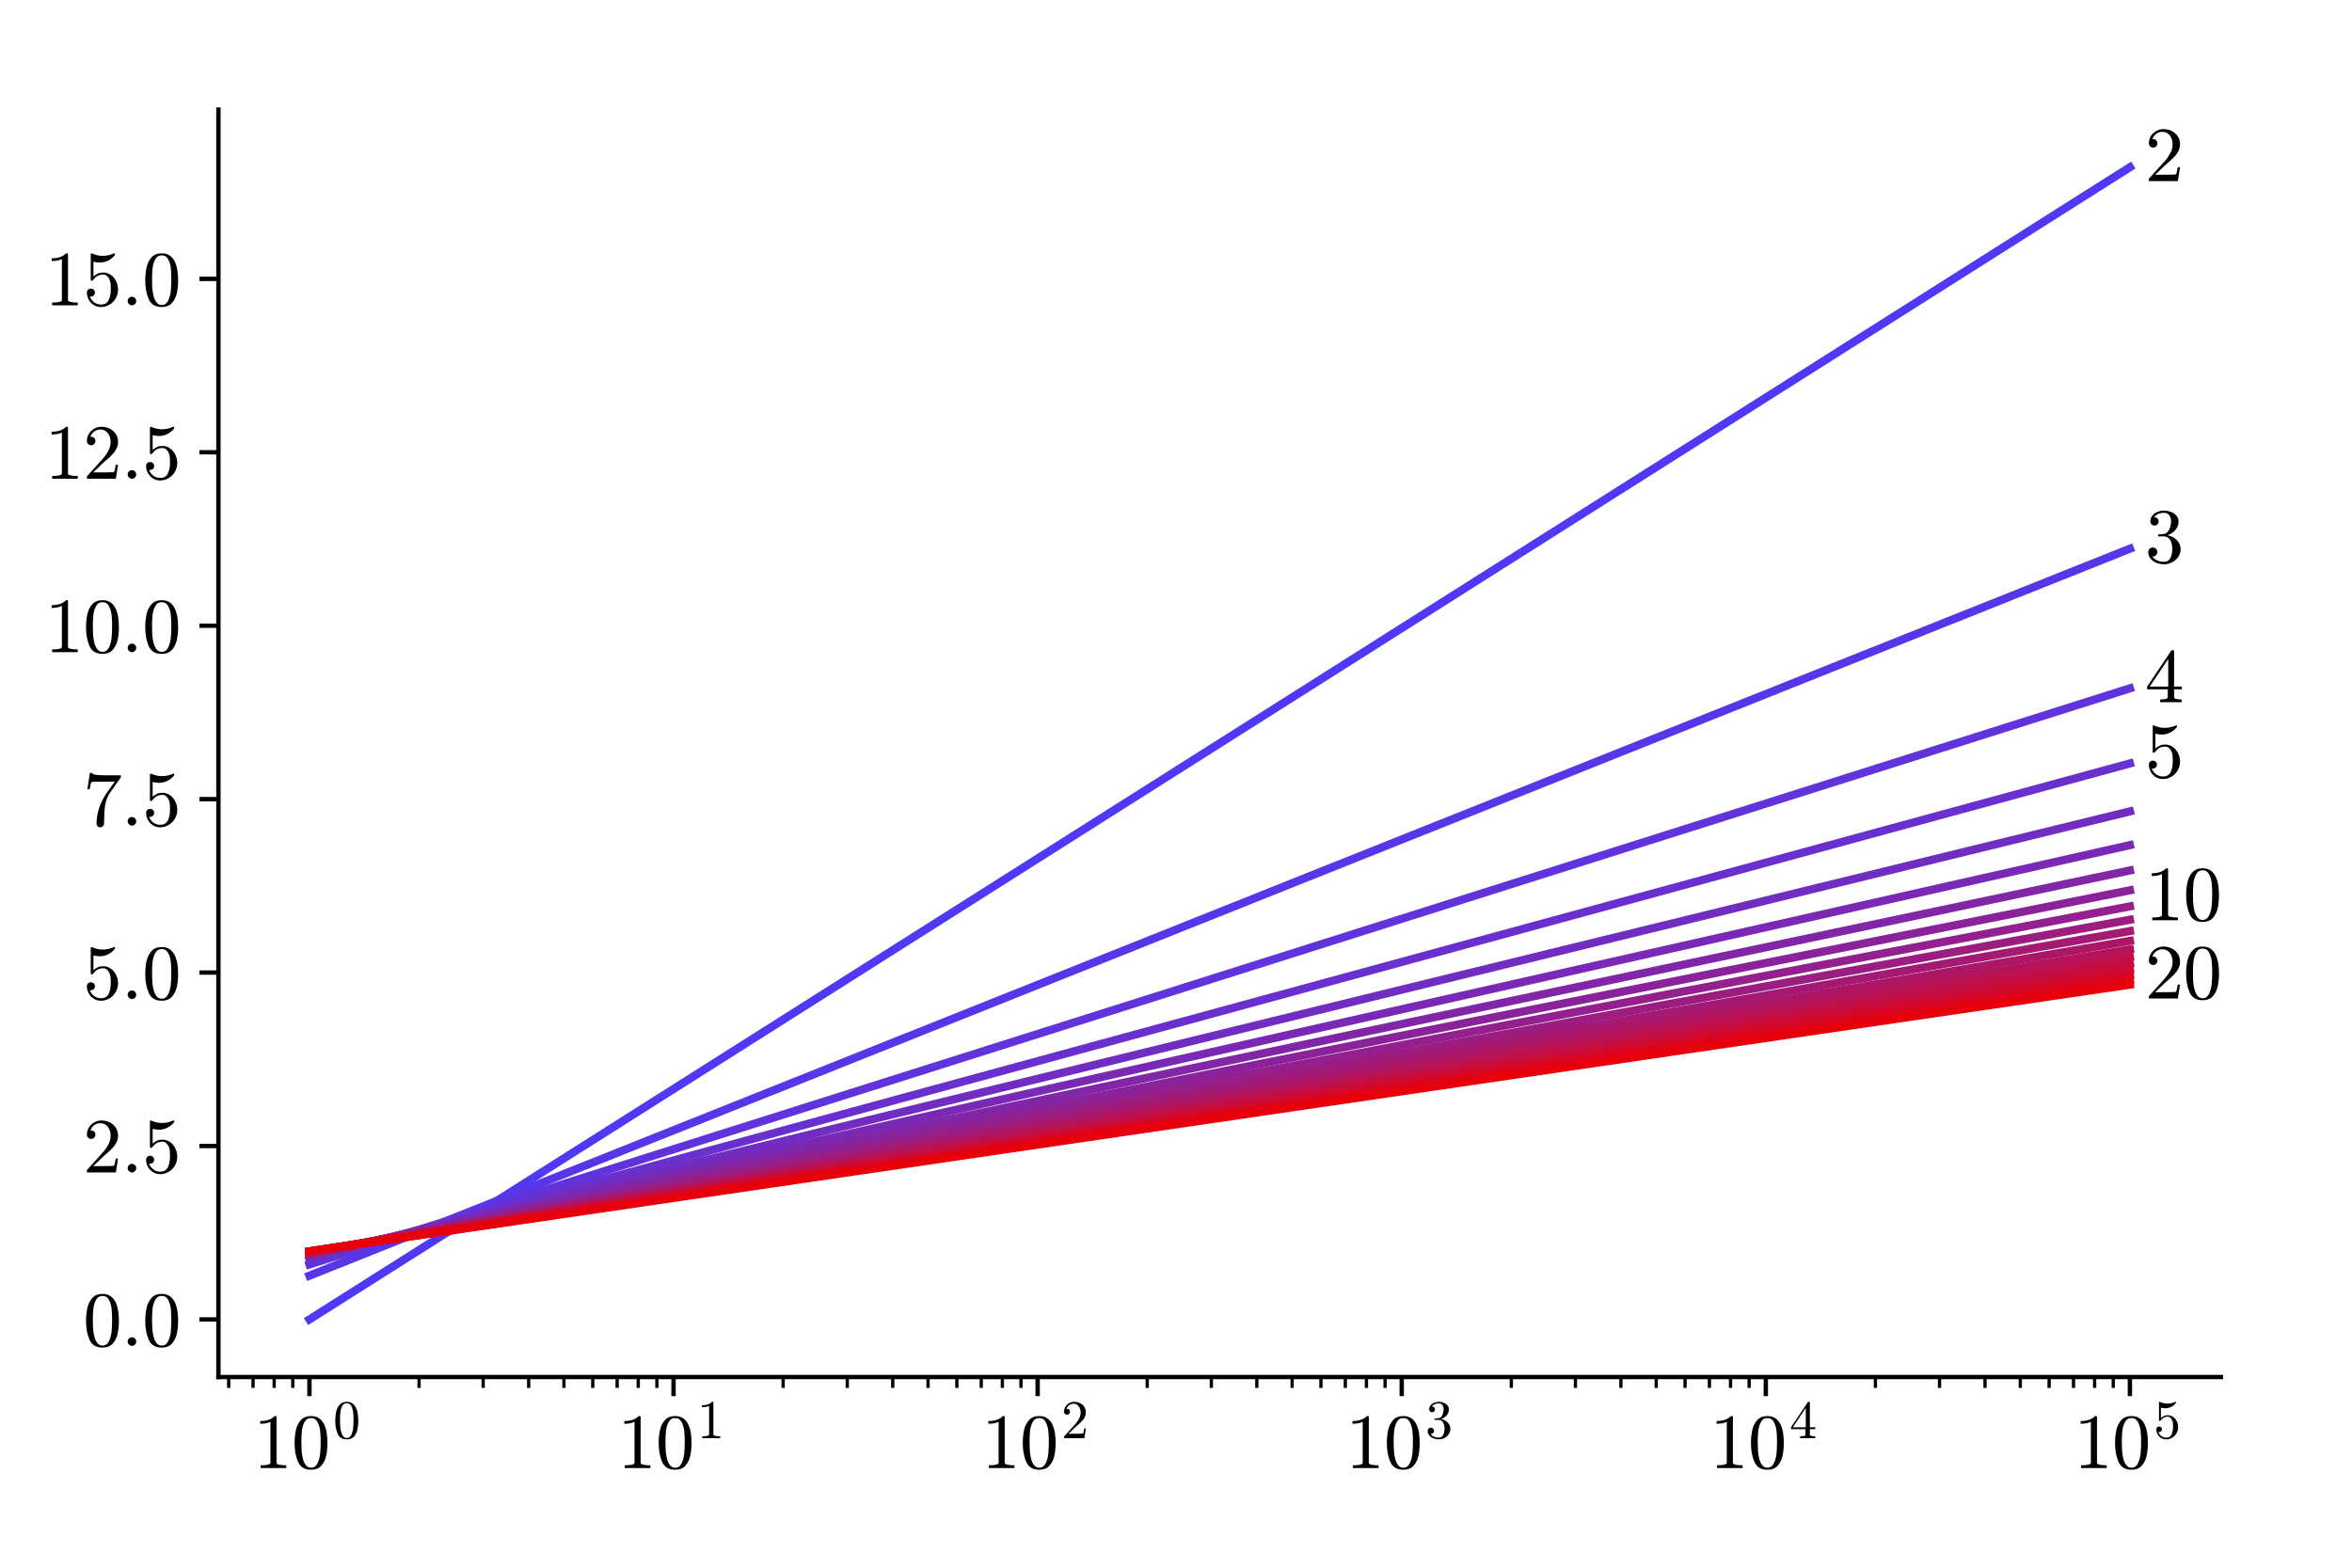 <?xml version="1.0" encoding="utf-8" standalone="no"?>
<!DOCTYPE svg PUBLIC "-//W3C//DTD SVG 1.1//EN"
  "http://www.w3.org/Graphics/SVG/1.1/DTD/svg11.dtd">
<svg xmlns:xlink="http://www.w3.org/1999/xlink" width="432pt" height="288pt" viewBox="0 0 432 288" xmlns="http://www.w3.org/2000/svg" version="1.1">
 <defs>
  <style type="text/css">*{stroke-linejoin: round; stroke-linecap: butt}</style>
 </defs>
 <g id="figure_1">
  <g id="patch_1">
   <path d="M 0 288 
L 432 288 
L 432 0 
L 0 0 
z
" style="fill: #ffffff"/>
  </g>
  <g id="axes_1">
   <g id="patch_2">
    <path d="M 40.12 252.976 
L 407.925 252.976 
L 407.925 20.132 
L 40.12 20.132 
z
" style="fill: #ffffff"/>
   </g>
   <g id="matplotlib.axis_1">
    <g id="xtick_1">
     <g id="line2d_1">
      <defs>
       <path id="mccd104092f" d="M 0 0 
L 0 3.5 
" style="stroke: #000000; stroke-width: 0.8"/>
      </defs>
      <g>
       <use xlink:href="#mccd104092f" x="56.838" y="252.976" style="stroke: #000000; stroke-width: 0.8"/>
      </g>
     </g>
     <g id="text_1">
      <!-- $\mathdefault{10^{0}}$ -->
      <g transform="translate(46.548 269.722) scale(0.14 -0.14)">
       <defs>
        <path id="Cmr10-31" d="M 594 0 
L 594 225 
Q 1394 225 1394 428 
L 1394 3788 
Q 1063 3628 556 3628 
L 556 3853 
Q 1341 3853 1741 4263 
L 1831 4263 
Q 1853 4263 1873 4245 
Q 1894 4228 1894 4206 
L 1894 428 
Q 1894 225 2694 225 
L 2694 0 
L 594 0 
z
" transform="scale(0.016)"/>
        <path id="Cmr10-30" d="M 1600 -141 
Q 816 -141 533 504 
Q 250 1150 250 2041 
Q 250 2597 351 3087 
Q 453 3578 754 3920 
Q 1056 4263 1600 4263 
Q 2022 4263 2290 4056 
Q 2559 3850 2700 3523 
Q 2841 3197 2892 2823 
Q 2944 2450 2944 2041 
Q 2944 1491 2842 1011 
Q 2741 531 2444 195 
Q 2147 -141 1600 -141 
z
M 1600 25 
Q 1956 25 2131 390 
Q 2306 756 2347 1200 
Q 2388 1644 2388 2144 
Q 2388 2625 2347 3031 
Q 2306 3438 2132 3767 
Q 1959 4097 1600 4097 
Q 1238 4097 1063 3765 
Q 888 3434 847 3029 
Q 806 2625 806 2144 
Q 806 1788 823 1472 
Q 841 1156 916 820 
Q 991 484 1158 254 
Q 1325 25 1600 25 
z
" transform="scale(0.016)"/>
       </defs>
       <use xlink:href="#Cmr10-31" transform="translate(0 0.223)"/>
       <use xlink:href="#Cmr10-30" transform="translate(50 0.223)"/>
       <use xlink:href="#Cmr10-30" transform="translate(104.567 39.373) scale(0.7)"/>
      </g>
     </g>
    </g>
    <g id="xtick_2">
     <g id="line2d_2">
      <g>
       <use xlink:href="#mccd104092f" x="123.712" y="252.976" style="stroke: #000000; stroke-width: 0.8"/>
      </g>
     </g>
     <g id="text_2">
      <!-- $\mathdefault{10^{1}}$ -->
      <g transform="translate(113.422 269.722) scale(0.14 -0.14)">
       <use xlink:href="#Cmr10-31" transform="translate(0 0.223)"/>
       <use xlink:href="#Cmr10-30" transform="translate(50 0.223)"/>
       <use xlink:href="#Cmr10-31" transform="translate(104.567 39.373) scale(0.7)"/>
      </g>
     </g>
    </g>
    <g id="xtick_3">
     <g id="line2d_3">
      <g>
       <use xlink:href="#mccd104092f" x="190.586" y="252.976" style="stroke: #000000; stroke-width: 0.8"/>
      </g>
     </g>
     <g id="text_3">
      <!-- $\mathdefault{10^{2}}$ -->
      <g transform="translate(180.296 269.722) scale(0.14 -0.14)">
       <defs>
        <path id="Cmr10-32" d="M 319 0 
L 319 172 
Q 319 188 331 206 
L 1325 1306 
Q 1550 1550 1690 1715 
Q 1831 1881 1968 2097 
Q 2106 2313 2186 2536 
Q 2266 2759 2266 3009 
Q 2266 3272 2169 3511 
Q 2072 3750 1880 3894 
Q 1688 4038 1416 4038 
Q 1138 4038 916 3870 
Q 694 3703 603 3438 
Q 628 3444 672 3444 
Q 816 3444 917 3347 
Q 1019 3250 1019 3097 
Q 1019 2950 917 2848 
Q 816 2747 672 2747 
Q 522 2747 420 2851 
Q 319 2956 319 3097 
Q 319 3338 409 3548 
Q 500 3759 670 3923 
Q 841 4088 1055 4175 
Q 1269 4263 1509 4263 
Q 1875 4263 2190 4108 
Q 2506 3953 2690 3670 
Q 2875 3388 2875 3009 
Q 2875 2731 2753 2481 
Q 2631 2231 2440 2026 
Q 2250 1822 1953 1562 
Q 1656 1303 1563 1216 
L 838 519 
L 1453 519 
Q 1906 519 2211 526 
Q 2516 534 2534 550 
Q 2609 631 2688 1141 
L 2875 1141 
L 2694 0 
L 319 0 
z
" transform="scale(0.016)"/>
       </defs>
       <use xlink:href="#Cmr10-31" transform="translate(0 0.223)"/>
       <use xlink:href="#Cmr10-30" transform="translate(50 0.223)"/>
       <use xlink:href="#Cmr10-32" transform="translate(104.567 39.373) scale(0.7)"/>
      </g>
     </g>
    </g>
    <g id="xtick_4">
     <g id="line2d_4">
      <g>
       <use xlink:href="#mccd104092f" x="257.459" y="252.976" style="stroke: #000000; stroke-width: 0.8"/>
      </g>
     </g>
     <g id="text_4">
      <!-- $\mathdefault{10^{3}}$ -->
      <g transform="translate(247.169 269.722) scale(0.14 -0.14)">
       <defs>
        <path id="Cmr10-33" d="M 609 494 
Q 759 275 1012 169 
Q 1266 63 1556 63 
Q 1928 63 2084 380 
Q 2241 697 2241 1100 
Q 2241 1281 2208 1462 
Q 2175 1644 2097 1800 
Q 2019 1956 1883 2050 
Q 1747 2144 1550 2144 
L 1125 2144 
Q 1069 2144 1069 2203 
L 1069 2259 
Q 1069 2309 1125 2309 
L 1478 2338 
Q 1703 2338 1851 2506 
Q 2000 2675 2069 2917 
Q 2138 3159 2138 3378 
Q 2138 3684 1994 3881 
Q 1850 4078 1556 4078 
Q 1313 4078 1091 3986 
Q 869 3894 738 3706 
Q 750 3709 759 3711 
Q 769 3713 781 3713 
Q 925 3713 1022 3613 
Q 1119 3513 1119 3372 
Q 1119 3234 1022 3134 
Q 925 3034 781 3034 
Q 641 3034 541 3134 
Q 441 3234 441 3372 
Q 441 3647 606 3850 
Q 772 4053 1033 4158 
Q 1294 4263 1556 4263 
Q 1750 4263 1965 4205 
Q 2181 4147 2356 4039 
Q 2531 3931 2642 3762 
Q 2753 3594 2753 3378 
Q 2753 3109 2633 2881 
Q 2513 2653 2303 2487 
Q 2094 2322 1844 2241 
Q 2122 2188 2372 2031 
Q 2622 1875 2773 1631 
Q 2925 1388 2925 1106 
Q 2925 753 2731 467 
Q 2538 181 2222 20 
Q 1906 -141 1556 -141 
Q 1256 -141 954 -26 
Q 653 88 461 316 
Q 269 544 269 863 
Q 269 1022 375 1128 
Q 481 1234 641 1234 
Q 744 1234 830 1186 
Q 916 1138 964 1050 
Q 1013 963 1013 863 
Q 1013 706 903 600 
Q 794 494 641 494 
L 609 494 
z
" transform="scale(0.016)"/>
       </defs>
       <use xlink:href="#Cmr10-31" transform="translate(0 0.223)"/>
       <use xlink:href="#Cmr10-30" transform="translate(50 0.223)"/>
       <use xlink:href="#Cmr10-33" transform="translate(104.567 39.373) scale(0.7)"/>
      </g>
     </g>
    </g>
    <g id="xtick_5">
     <g id="line2d_5">
      <g>
       <use xlink:href="#mccd104092f" x="324.333" y="252.976" style="stroke: #000000; stroke-width: 0.8"/>
      </g>
     </g>
     <g id="text_5">
      <!-- $\mathdefault{10^{4}}$ -->
      <g transform="translate(314.043 269.722) scale(0.14 -0.14)">
       <defs>
        <path id="Cmr10-34" d="M 178 1056 
L 178 1281 
L 2156 4231 
Q 2178 4263 2222 4263 
L 2316 4263 
Q 2388 4263 2388 4191 
L 2388 1281 
L 3016 1281 
L 3016 1056 
L 2388 1056 
L 2388 428 
Q 2388 297 2575 261 
Q 2763 225 3009 225 
L 3009 0 
L 1247 0 
L 1247 225 
Q 1494 225 1681 261 
Q 1869 297 1869 428 
L 1869 1056 
L 178 1056 
z
M 391 1281 
L 1906 1281 
L 1906 3547 
L 391 1281 
z
" transform="scale(0.016)"/>
       </defs>
       <use xlink:href="#Cmr10-31" transform="translate(0 0.223)"/>
       <use xlink:href="#Cmr10-30" transform="translate(50 0.223)"/>
       <use xlink:href="#Cmr10-34" transform="translate(104.567 39.373) scale(0.7)"/>
      </g>
     </g>
    </g>
    <g id="xtick_6">
     <g id="line2d_6">
      <g>
       <use xlink:href="#mccd104092f" x="391.207" y="252.976" style="stroke: #000000; stroke-width: 0.8"/>
      </g>
     </g>
     <g id="text_6">
      <!-- $\mathdefault{10^{5}}$ -->
      <g transform="translate(380.917 269.722) scale(0.14 -0.14)">
       <defs>
        <path id="Cmr10-35" d="M 556 728 
Q 622 541 758 387 
Q 894 234 1080 148 
Q 1266 63 1466 63 
Q 1928 63 2103 422 
Q 2278 781 2278 1294 
Q 2278 1516 2270 1667 
Q 2263 1819 2228 1959 
Q 2169 2184 2020 2353 
Q 1872 2522 1656 2522 
Q 1441 2522 1286 2456 
Q 1131 2391 1034 2303 
Q 938 2216 863 2119 
Q 788 2022 769 2016 
L 697 2016 
Q 681 2016 657 2036 
Q 634 2056 634 2075 
L 634 4213 
Q 634 4228 654 4245 
Q 675 4263 697 4263 
L 716 4263 
Q 1147 4056 1631 4056 
Q 2106 4056 2547 4263 
L 2566 4263 
Q 2588 4263 2606 4247 
Q 2625 4231 2625 4213 
L 2625 4153 
Q 2625 4122 2613 4122 
Q 2394 3831 2064 3668 
Q 1734 3506 1381 3506 
Q 1125 3506 856 3578 
L 856 2369 
Q 1069 2541 1236 2614 
Q 1403 2688 1663 2688 
Q 2016 2688 2295 2484 
Q 2575 2281 2725 1954 
Q 2875 1628 2875 1288 
Q 2875 903 2686 575 
Q 2497 247 2172 53 
Q 1847 -141 1466 -141 
Q 1150 -141 886 21 
Q 622 184 470 459 
Q 319 734 319 1044 
Q 319 1188 412 1278 
Q 506 1369 647 1369 
Q 788 1369 883 1276 
Q 978 1184 978 1044 
Q 978 906 883 811 
Q 788 716 647 716 
Q 625 716 597 720 
Q 569 725 556 728 
z
" transform="scale(0.016)"/>
       </defs>
       <use xlink:href="#Cmr10-31" transform="translate(0 0.223)"/>
       <use xlink:href="#Cmr10-30" transform="translate(50 0.223)"/>
       <use xlink:href="#Cmr10-35" transform="translate(104.567 39.373) scale(0.7)"/>
      </g>
     </g>
    </g>
    <g id="xtick_7">
     <g id="line2d_7">
      <defs>
       <path id="m9eff5c695e" d="M 0 0 
L 0 2 
" style="stroke: #000000; stroke-width: 0.6"/>
      </defs>
      <g>
       <use xlink:href="#m9eff5c695e" x="42.003" y="252.976" style="stroke: #000000; stroke-width: 0.6"/>
      </g>
     </g>
    </g>
    <g id="xtick_8">
     <g id="line2d_8">
      <g>
       <use xlink:href="#m9eff5c695e" x="46.48" y="252.976" style="stroke: #000000; stroke-width: 0.6"/>
      </g>
     </g>
    </g>
    <g id="xtick_9">
     <g id="line2d_9">
      <g>
       <use xlink:href="#m9eff5c695e" x="50.358" y="252.976" style="stroke: #000000; stroke-width: 0.6"/>
      </g>
     </g>
    </g>
    <g id="xtick_10">
     <g id="line2d_10">
      <g>
       <use xlink:href="#m9eff5c695e" x="53.778" y="252.976" style="stroke: #000000; stroke-width: 0.6"/>
      </g>
     </g>
    </g>
    <g id="xtick_11">
     <g id="line2d_11">
      <g>
       <use xlink:href="#m9eff5c695e" x="76.969" y="252.976" style="stroke: #000000; stroke-width: 0.6"/>
      </g>
     </g>
    </g>
    <g id="xtick_12">
     <g id="line2d_12">
      <g>
       <use xlink:href="#m9eff5c695e" x="88.745" y="252.976" style="stroke: #000000; stroke-width: 0.6"/>
      </g>
     </g>
    </g>
    <g id="xtick_13">
     <g id="line2d_13">
      <g>
       <use xlink:href="#m9eff5c695e" x="97.1" y="252.976" style="stroke: #000000; stroke-width: 0.6"/>
      </g>
     </g>
    </g>
    <g id="xtick_14">
     <g id="line2d_14">
      <g>
       <use xlink:href="#m9eff5c695e" x="103.581" y="252.976" style="stroke: #000000; stroke-width: 0.6"/>
      </g>
     </g>
    </g>
    <g id="xtick_15">
     <g id="line2d_15">
      <g>
       <use xlink:href="#m9eff5c695e" x="108.876" y="252.976" style="stroke: #000000; stroke-width: 0.6"/>
      </g>
     </g>
    </g>
    <g id="xtick_16">
     <g id="line2d_16">
      <g>
       <use xlink:href="#m9eff5c695e" x="113.353" y="252.976" style="stroke: #000000; stroke-width: 0.6"/>
      </g>
     </g>
    </g>
    <g id="xtick_17">
     <g id="line2d_17">
      <g>
       <use xlink:href="#m9eff5c695e" x="117.231" y="252.976" style="stroke: #000000; stroke-width: 0.6"/>
      </g>
     </g>
    </g>
    <g id="xtick_18">
     <g id="line2d_18">
      <g>
       <use xlink:href="#m9eff5c695e" x="120.652" y="252.976" style="stroke: #000000; stroke-width: 0.6"/>
      </g>
     </g>
    </g>
    <g id="xtick_19">
     <g id="line2d_19">
      <g>
       <use xlink:href="#m9eff5c695e" x="143.843" y="252.976" style="stroke: #000000; stroke-width: 0.6"/>
      </g>
     </g>
    </g>
    <g id="xtick_20">
     <g id="line2d_20">
      <g>
       <use xlink:href="#m9eff5c695e" x="155.619" y="252.976" style="stroke: #000000; stroke-width: 0.6"/>
      </g>
     </g>
    </g>
    <g id="xtick_21">
     <g id="line2d_21">
      <g>
       <use xlink:href="#m9eff5c695e" x="163.974" y="252.976" style="stroke: #000000; stroke-width: 0.6"/>
      </g>
     </g>
    </g>
    <g id="xtick_22">
     <g id="line2d_22">
      <g>
       <use xlink:href="#m9eff5c695e" x="170.455" y="252.976" style="stroke: #000000; stroke-width: 0.6"/>
      </g>
     </g>
    </g>
    <g id="xtick_23">
     <g id="line2d_23">
      <g>
       <use xlink:href="#m9eff5c695e" x="175.75" y="252.976" style="stroke: #000000; stroke-width: 0.6"/>
      </g>
     </g>
    </g>
    <g id="xtick_24">
     <g id="line2d_24">
      <g>
       <use xlink:href="#m9eff5c695e" x="180.227" y="252.976" style="stroke: #000000; stroke-width: 0.6"/>
      </g>
     </g>
    </g>
    <g id="xtick_25">
     <g id="line2d_25">
      <g>
       <use xlink:href="#m9eff5c695e" x="184.105" y="252.976" style="stroke: #000000; stroke-width: 0.6"/>
      </g>
     </g>
    </g>
    <g id="xtick_26">
     <g id="line2d_26">
      <g>
       <use xlink:href="#m9eff5c695e" x="187.526" y="252.976" style="stroke: #000000; stroke-width: 0.6"/>
      </g>
     </g>
    </g>
    <g id="xtick_27">
     <g id="line2d_27">
      <g>
       <use xlink:href="#m9eff5c695e" x="210.717" y="252.976" style="stroke: #000000; stroke-width: 0.6"/>
      </g>
     </g>
    </g>
    <g id="xtick_28">
     <g id="line2d_28">
      <g>
       <use xlink:href="#m9eff5c695e" x="222.493" y="252.976" style="stroke: #000000; stroke-width: 0.6"/>
      </g>
     </g>
    </g>
    <g id="xtick_29">
     <g id="line2d_29">
      <g>
       <use xlink:href="#m9eff5c695e" x="230.848" y="252.976" style="stroke: #000000; stroke-width: 0.6"/>
      </g>
     </g>
    </g>
    <g id="xtick_30">
     <g id="line2d_30">
      <g>
       <use xlink:href="#m9eff5c695e" x="237.328" y="252.976" style="stroke: #000000; stroke-width: 0.6"/>
      </g>
     </g>
    </g>
    <g id="xtick_31">
     <g id="line2d_31">
      <g>
       <use xlink:href="#m9eff5c695e" x="242.623" y="252.976" style="stroke: #000000; stroke-width: 0.6"/>
      </g>
     </g>
    </g>
    <g id="xtick_32">
     <g id="line2d_32">
      <g>
       <use xlink:href="#m9eff5c695e" x="247.1" y="252.976" style="stroke: #000000; stroke-width: 0.6"/>
      </g>
     </g>
    </g>
    <g id="xtick_33">
     <g id="line2d_33">
      <g>
       <use xlink:href="#m9eff5c695e" x="250.979" y="252.976" style="stroke: #000000; stroke-width: 0.6"/>
      </g>
     </g>
    </g>
    <g id="xtick_34">
     <g id="line2d_34">
      <g>
       <use xlink:href="#m9eff5c695e" x="254.399" y="252.976" style="stroke: #000000; stroke-width: 0.6"/>
      </g>
     </g>
    </g>
    <g id="xtick_35">
     <g id="line2d_35">
      <g>
       <use xlink:href="#m9eff5c695e" x="277.59" y="252.976" style="stroke: #000000; stroke-width: 0.6"/>
      </g>
     </g>
    </g>
    <g id="xtick_36">
     <g id="line2d_36">
      <g>
       <use xlink:href="#m9eff5c695e" x="289.366" y="252.976" style="stroke: #000000; stroke-width: 0.6"/>
      </g>
     </g>
    </g>
    <g id="xtick_37">
     <g id="line2d_37">
      <g>
       <use xlink:href="#m9eff5c695e" x="297.721" y="252.976" style="stroke: #000000; stroke-width: 0.6"/>
      </g>
     </g>
    </g>
    <g id="xtick_38">
     <g id="line2d_38">
      <g>
       <use xlink:href="#m9eff5c695e" x="304.202" y="252.976" style="stroke: #000000; stroke-width: 0.6"/>
      </g>
     </g>
    </g>
    <g id="xtick_39">
     <g id="line2d_39">
      <g>
       <use xlink:href="#m9eff5c695e" x="309.497" y="252.976" style="stroke: #000000; stroke-width: 0.6"/>
      </g>
     </g>
    </g>
    <g id="xtick_40">
     <g id="line2d_40">
      <g>
       <use xlink:href="#m9eff5c695e" x="313.974" y="252.976" style="stroke: #000000; stroke-width: 0.6"/>
      </g>
     </g>
    </g>
    <g id="xtick_41">
     <g id="line2d_41">
      <g>
       <use xlink:href="#m9eff5c695e" x="317.852" y="252.976" style="stroke: #000000; stroke-width: 0.6"/>
      </g>
     </g>
    </g>
    <g id="xtick_42">
     <g id="line2d_42">
      <g>
       <use xlink:href="#m9eff5c695e" x="321.273" y="252.976" style="stroke: #000000; stroke-width: 0.6"/>
      </g>
     </g>
    </g>
    <g id="xtick_43">
     <g id="line2d_43">
      <g>
       <use xlink:href="#m9eff5c695e" x="344.464" y="252.976" style="stroke: #000000; stroke-width: 0.6"/>
      </g>
     </g>
    </g>
    <g id="xtick_44">
     <g id="line2d_44">
      <g>
       <use xlink:href="#m9eff5c695e" x="356.24" y="252.976" style="stroke: #000000; stroke-width: 0.6"/>
      </g>
     </g>
    </g>
    <g id="xtick_45">
     <g id="line2d_45">
      <g>
       <use xlink:href="#m9eff5c695e" x="364.595" y="252.976" style="stroke: #000000; stroke-width: 0.6"/>
      </g>
     </g>
    </g>
    <g id="xtick_46">
     <g id="line2d_46">
      <g>
       <use xlink:href="#m9eff5c695e" x="371.076" y="252.976" style="stroke: #000000; stroke-width: 0.6"/>
      </g>
     </g>
    </g>
    <g id="xtick_47">
     <g id="line2d_47">
      <g>
       <use xlink:href="#m9eff5c695e" x="376.371" y="252.976" style="stroke: #000000; stroke-width: 0.6"/>
      </g>
     </g>
    </g>
    <g id="xtick_48">
     <g id="line2d_48">
      <g>
       <use xlink:href="#m9eff5c695e" x="380.848" y="252.976" style="stroke: #000000; stroke-width: 0.6"/>
      </g>
     </g>
    </g>
    <g id="xtick_49">
     <g id="line2d_49">
      <g>
       <use xlink:href="#m9eff5c695e" x="384.726" y="252.976" style="stroke: #000000; stroke-width: 0.6"/>
      </g>
     </g>
    </g>
    <g id="xtick_50">
     <g id="line2d_50">
      <g>
       <use xlink:href="#m9eff5c695e" x="388.147" y="252.976" style="stroke: #000000; stroke-width: 0.6"/>
      </g>
     </g>
    </g>
   </g>
   <g id="matplotlib.axis_2">
    <g id="ytick_1">
     <g id="line2d_51">
      <defs>
       <path id="m7a2ce70384" d="M 0 0 
L -3.5 0 
" style="stroke: #000000; stroke-width: 0.8"/>
      </defs>
      <g>
       <use xlink:href="#m7a2ce70384" x="40.12" y="242.392" style="stroke: #000000; stroke-width: 0.8"/>
      </g>
     </g>
     <g id="text_7">
      <!-- 0.0 -->
      <g transform="translate(15.244 247.25) scale(0.14 -0.14)">
       <defs>
        <path id="Cmr10-2e" d="M 538 353 
Q 538 497 644 600 
Q 750 703 891 703 
Q 978 703 1062 656 
Q 1147 609 1194 525 
Q 1241 441 1241 353 
Q 1241 213 1137 106 
Q 1034 0 891 0 
Q 750 0 644 106 
Q 538 213 538 353 
z
" transform="scale(0.016)"/>
       </defs>
       <use xlink:href="#Cmr10-30"/>
       <use xlink:href="#Cmr10-2e" transform="translate(50 0)"/>
       <use xlink:href="#Cmr10-30" transform="translate(77.686 0)"/>
      </g>
     </g>
    </g>
    <g id="ytick_2">
     <g id="line2d_52">
      <g>
       <use xlink:href="#m7a2ce70384" x="40.12" y="210.532" style="stroke: #000000; stroke-width: 0.8"/>
      </g>
     </g>
     <g id="text_8">
      <!-- 2.5 -->
      <g transform="translate(15.244 215.389) scale(0.14 -0.14)">
       <use xlink:href="#Cmr10-32"/>
       <use xlink:href="#Cmr10-2e" transform="translate(50 0)"/>
       <use xlink:href="#Cmr10-35" transform="translate(77.686 0)"/>
      </g>
     </g>
    </g>
    <g id="ytick_3">
     <g id="line2d_53">
      <g>
       <use xlink:href="#m7a2ce70384" x="40.12" y="178.671" style="stroke: #000000; stroke-width: 0.8"/>
      </g>
     </g>
     <g id="text_9">
      <!-- 5.0 -->
      <g transform="translate(15.244 183.529) scale(0.14 -0.14)">
       <use xlink:href="#Cmr10-35"/>
       <use xlink:href="#Cmr10-2e" transform="translate(50 0)"/>
       <use xlink:href="#Cmr10-30" transform="translate(77.686 0)"/>
      </g>
     </g>
    </g>
    <g id="ytick_4">
     <g id="line2d_54">
      <g>
       <use xlink:href="#m7a2ce70384" x="40.12" y="146.811" style="stroke: #000000; stroke-width: 0.8"/>
      </g>
     </g>
     <g id="text_10">
      <!-- 7.5 -->
      <g transform="translate(15.244 151.668) scale(0.14 -0.14)">
       <defs>
        <path id="Cmr10-37" d="M 1113 166 
Q 1113 522 1175 862 
Q 1238 1203 1358 1536 
Q 1478 1869 1648 2189 
Q 1819 2509 2022 2791 
L 2606 3603 
L 1875 3603 
Q 738 3603 703 3572 
Q 619 3469 544 2981 
L 359 2981 
L 569 4325 
L 756 4325 
L 756 4306 
Q 756 4191 1147 4156 
Q 1538 4122 1913 4122 
L 3103 4122 
L 3103 3956 
Q 3103 3950 3101 3947 
Q 3100 3944 3097 3938 
L 2216 2700 
Q 1891 2219 1809 1631 
Q 1728 1044 1728 166 
Q 1728 41 1637 -50 
Q 1547 -141 1422 -141 
Q 1294 -141 1203 -50 
Q 1113 41 1113 166 
z
" transform="scale(0.016)"/>
       </defs>
       <use xlink:href="#Cmr10-37"/>
       <use xlink:href="#Cmr10-2e" transform="translate(50 0)"/>
       <use xlink:href="#Cmr10-35" transform="translate(77.686 0)"/>
      </g>
     </g>
    </g>
    <g id="ytick_5">
     <g id="line2d_55">
      <g>
       <use xlink:href="#m7a2ce70384" x="40.12" y="114.95" style="stroke: #000000; stroke-width: 0.8"/>
      </g>
     </g>
     <g id="text_11">
      <!-- 10.0 -->
      <g transform="translate(8.244 119.808) scale(0.14 -0.14)">
       <use xlink:href="#Cmr10-31"/>
       <use xlink:href="#Cmr10-30" transform="translate(50 0)"/>
       <use xlink:href="#Cmr10-2e" transform="translate(100 0)"/>
       <use xlink:href="#Cmr10-30" transform="translate(127.686 0)"/>
      </g>
     </g>
    </g>
    <g id="ytick_6">
     <g id="line2d_56">
      <g>
       <use xlink:href="#m7a2ce70384" x="40.12" y="83.09" style="stroke: #000000; stroke-width: 0.8"/>
      </g>
     </g>
     <g id="text_12">
      <!-- 12.5 -->
      <g transform="translate(8.244 87.947) scale(0.14 -0.14)">
       <use xlink:href="#Cmr10-31"/>
       <use xlink:href="#Cmr10-32" transform="translate(50 0)"/>
       <use xlink:href="#Cmr10-2e" transform="translate(100 0)"/>
       <use xlink:href="#Cmr10-35" transform="translate(127.686 0)"/>
      </g>
     </g>
    </g>
    <g id="ytick_7">
     <g id="line2d_57">
      <g>
       <use xlink:href="#m7a2ce70384" x="40.12" y="51.229" style="stroke: #000000; stroke-width: 0.8"/>
      </g>
     </g>
     <g id="text_13">
      <!-- 15.0 -->
      <g transform="translate(8.244 56.087) scale(0.14 -0.14)">
       <use xlink:href="#Cmr10-31"/>
       <use xlink:href="#Cmr10-35" transform="translate(50 0)"/>
       <use xlink:href="#Cmr10-2e" transform="translate(100 0)"/>
       <use xlink:href="#Cmr10-30" transform="translate(127.686 0)"/>
      </g>
     </g>
    </g>
   </g>
   <g id="line2d_58">
    <path d="M 56.838 242.392 
L 391.207 30.716 
L 391.207 30.716 
" clip-path="url(#pcb71a72f35)" style="fill: none; stroke: #4f39f6; stroke-width: 1.5; stroke-linecap: square"/>
   </g>
   <g id="line2d_59">
    <path d="M 56.838 234.352 
L 391.207 100.799 
L 391.207 100.799 
" clip-path="url(#pcb71a72f35)" style="fill: none; stroke: #5736e9; stroke-width: 1.5; stroke-linecap: square"/>
   </g>
   <g id="line2d_60">
    <path d="M 56.838 232.293 
L 391.207 126.455 
L 391.207 126.455 
" clip-path="url(#pcb71a72f35)" style="fill: none; stroke: #6033dc; stroke-width: 1.5; stroke-linecap: square"/>
   </g>
   <g id="line2d_61">
    <path d="M 56.838 231.415 
L 391.207 140.251 
L 391.207 140.251 
" clip-path="url(#pcb71a72f35)" style="fill: none; stroke: #6830cf; stroke-width: 1.5; stroke-linecap: square"/>
   </g>
   <g id="line2d_62">
    <path d="M 56.838 230.945 
L 391.207 149.057 
L 391.207 149.057 
" clip-path="url(#pcb71a72f35)" style="fill: none; stroke: #712cc2; stroke-width: 1.5; stroke-linecap: square"/>
   </g>
   <g id="line2d_63">
    <path d="M 56.838 230.658 
L 391.207 155.257 
L 391.207 155.257 
" clip-path="url(#pcb71a72f35)" style="fill: none; stroke: #7929b5; stroke-width: 1.5; stroke-linecap: square"/>
   </g>
   <g id="line2d_64">
    <path d="M 56.838 230.467 
L 391.207 159.908 
L 391.207 159.908 
" clip-path="url(#pcb71a72f35)" style="fill: none; stroke: #8226a8; stroke-width: 1.5; stroke-linecap: square"/>
   </g>
   <g id="line2d_65">
    <path d="M 56.838 230.331 
L 391.207 163.555 
L 391.207 163.555 
" clip-path="url(#pcb71a72f35)" style="fill: none; stroke: #8a239b; stroke-width: 1.5; stroke-linecap: square"/>
   </g>
   <g id="line2d_66">
    <path d="M 56.838 230.231 
L 391.207 166.51 
L 391.207 166.51 
" clip-path="url(#pcb71a72f35)" style="fill: none; stroke: #93208e; stroke-width: 1.5; stroke-linecap: square"/>
   </g>
   <g id="line2d_67">
    <path d="M 56.838 230.155 
L 391.207 168.966 
L 391.207 168.966 
" clip-path="url(#pcb71a72f35)" style="fill: none; stroke: #9b1d80; stroke-width: 1.5; stroke-linecap: square"/>
   </g>
   <g id="line2d_68">
    <path d="M 56.838 230.094 
L 391.207 171.049 
L 391.207 171.049 
" clip-path="url(#pcb71a72f35)" style="fill: none; stroke: #a31973; stroke-width: 1.5; stroke-linecap: square"/>
   </g>
   <g id="line2d_69">
    <path d="M 56.838 230.046 
L 391.207 172.843 
L 391.207 172.843 
" clip-path="url(#pcb71a72f35)" style="fill: none; stroke: #ac1666; stroke-width: 1.5; stroke-linecap: square"/>
   </g>
   <g id="line2d_70">
    <path d="M 56.838 230.006 
L 391.207 174.409 
L 391.207 174.409 
" clip-path="url(#pcb71a72f35)" style="fill: none; stroke: #b41359; stroke-width: 1.5; stroke-linecap: square"/>
   </g>
   <g id="line2d_71">
    <path d="M 56.838 229.973 
L 391.207 175.793 
L 391.207 175.793 
" clip-path="url(#pcb71a72f35)" style="fill: none; stroke: #bd104c; stroke-width: 1.5; stroke-linecap: square"/>
   </g>
   <g id="line2d_72">
    <path d="M 56.838 229.945 
L 391.207 177.026 
L 391.207 177.026 
" clip-path="url(#pcb71a72f35)" style="fill: none; stroke: #c50d3f; stroke-width: 1.5; stroke-linecap: square"/>
   </g>
   <g id="line2d_73">
    <path d="M 56.838 229.921 
L 391.207 178.134 
L 391.207 178.134 
" clip-path="url(#pcb71a72f35)" style="fill: none; stroke: #ce0a32; stroke-width: 1.5; stroke-linecap: square"/>
   </g>
   <g id="line2d_74">
    <path d="M 56.838 229.9 
L 391.207 179.138 
L 391.207 179.138 
" clip-path="url(#pcb71a72f35)" style="fill: none; stroke: #d60625; stroke-width: 1.5; stroke-linecap: square"/>
   </g>
   <g id="line2d_75">
    <path d="M 56.838 229.882 
L 391.207 180.052 
L 391.207 180.052 
" clip-path="url(#pcb71a72f35)" style="fill: none; stroke: #df0318; stroke-width: 1.5; stroke-linecap: square"/>
   </g>
   <g id="line2d_76">
    <path d="M 56.838 229.866 
L 391.207 180.889 
L 391.207 180.889 
" clip-path="url(#pcb71a72f35)" style="fill: none; stroke: #e7000b; stroke-width: 1.5; stroke-linecap: square"/>
   </g>
   <g id="patch_3">
    <path d="M 40.12 252.976 
L 40.12 20.132 
" style="fill: none; stroke: #000000; stroke-width: 0.8; stroke-linejoin: miter; stroke-linecap: square"/>
   </g>
   <g id="patch_4">
    <path d="M 40.12 252.976 
L 407.925 252.976 
" style="fill: none; stroke: #000000; stroke-width: 0.8; stroke-linejoin: miter; stroke-linecap: square"/>
   </g>
   <g id="text_14">
    <!-- 2 -->
    <g transform="translate(393.975 33.265) scale(0.14 -0.14)">
     <use xlink:href="#Cmr10-32"/>
    </g>
   </g>
   <g id="text_15">
    <!-- 3 -->
    <g transform="translate(393.975 103.347) scale(0.14 -0.14)">
     <use xlink:href="#Cmr10-33"/>
    </g>
   </g>
   <g id="text_16">
    <!-- 4 -->
    <g transform="translate(393.975 129.003) scale(0.14 -0.14)">
     <use xlink:href="#Cmr10-34"/>
    </g>
   </g>
   <g id="text_17">
    <!-- 5 -->
    <g transform="translate(393.975 142.8) scale(0.14 -0.14)">
     <use xlink:href="#Cmr10-35"/>
    </g>
   </g>
   <g id="text_18">
    <!-- 10 -->
    <g transform="translate(393.975 169.059) scale(0.14 -0.14)">
     <use xlink:href="#Cmr10-31"/>
     <use xlink:href="#Cmr10-30" transform="translate(50 0)"/>
    </g>
   </g>
   <g id="text_19">
    <!-- 20 -->
    <g transform="translate(393.975 183.438) scale(0.14 -0.14)">
     <use xlink:href="#Cmr10-32"/>
     <use xlink:href="#Cmr10-30" transform="translate(50 0)"/>
    </g>
   </g>
  </g>
 </g>
 <defs>
  <clipPath id="pcb71a72f35">
   <rect x="40.12" y="20.132" width="367.805" height="232.844"/>
  </clipPath>
 </defs>
</svg>
